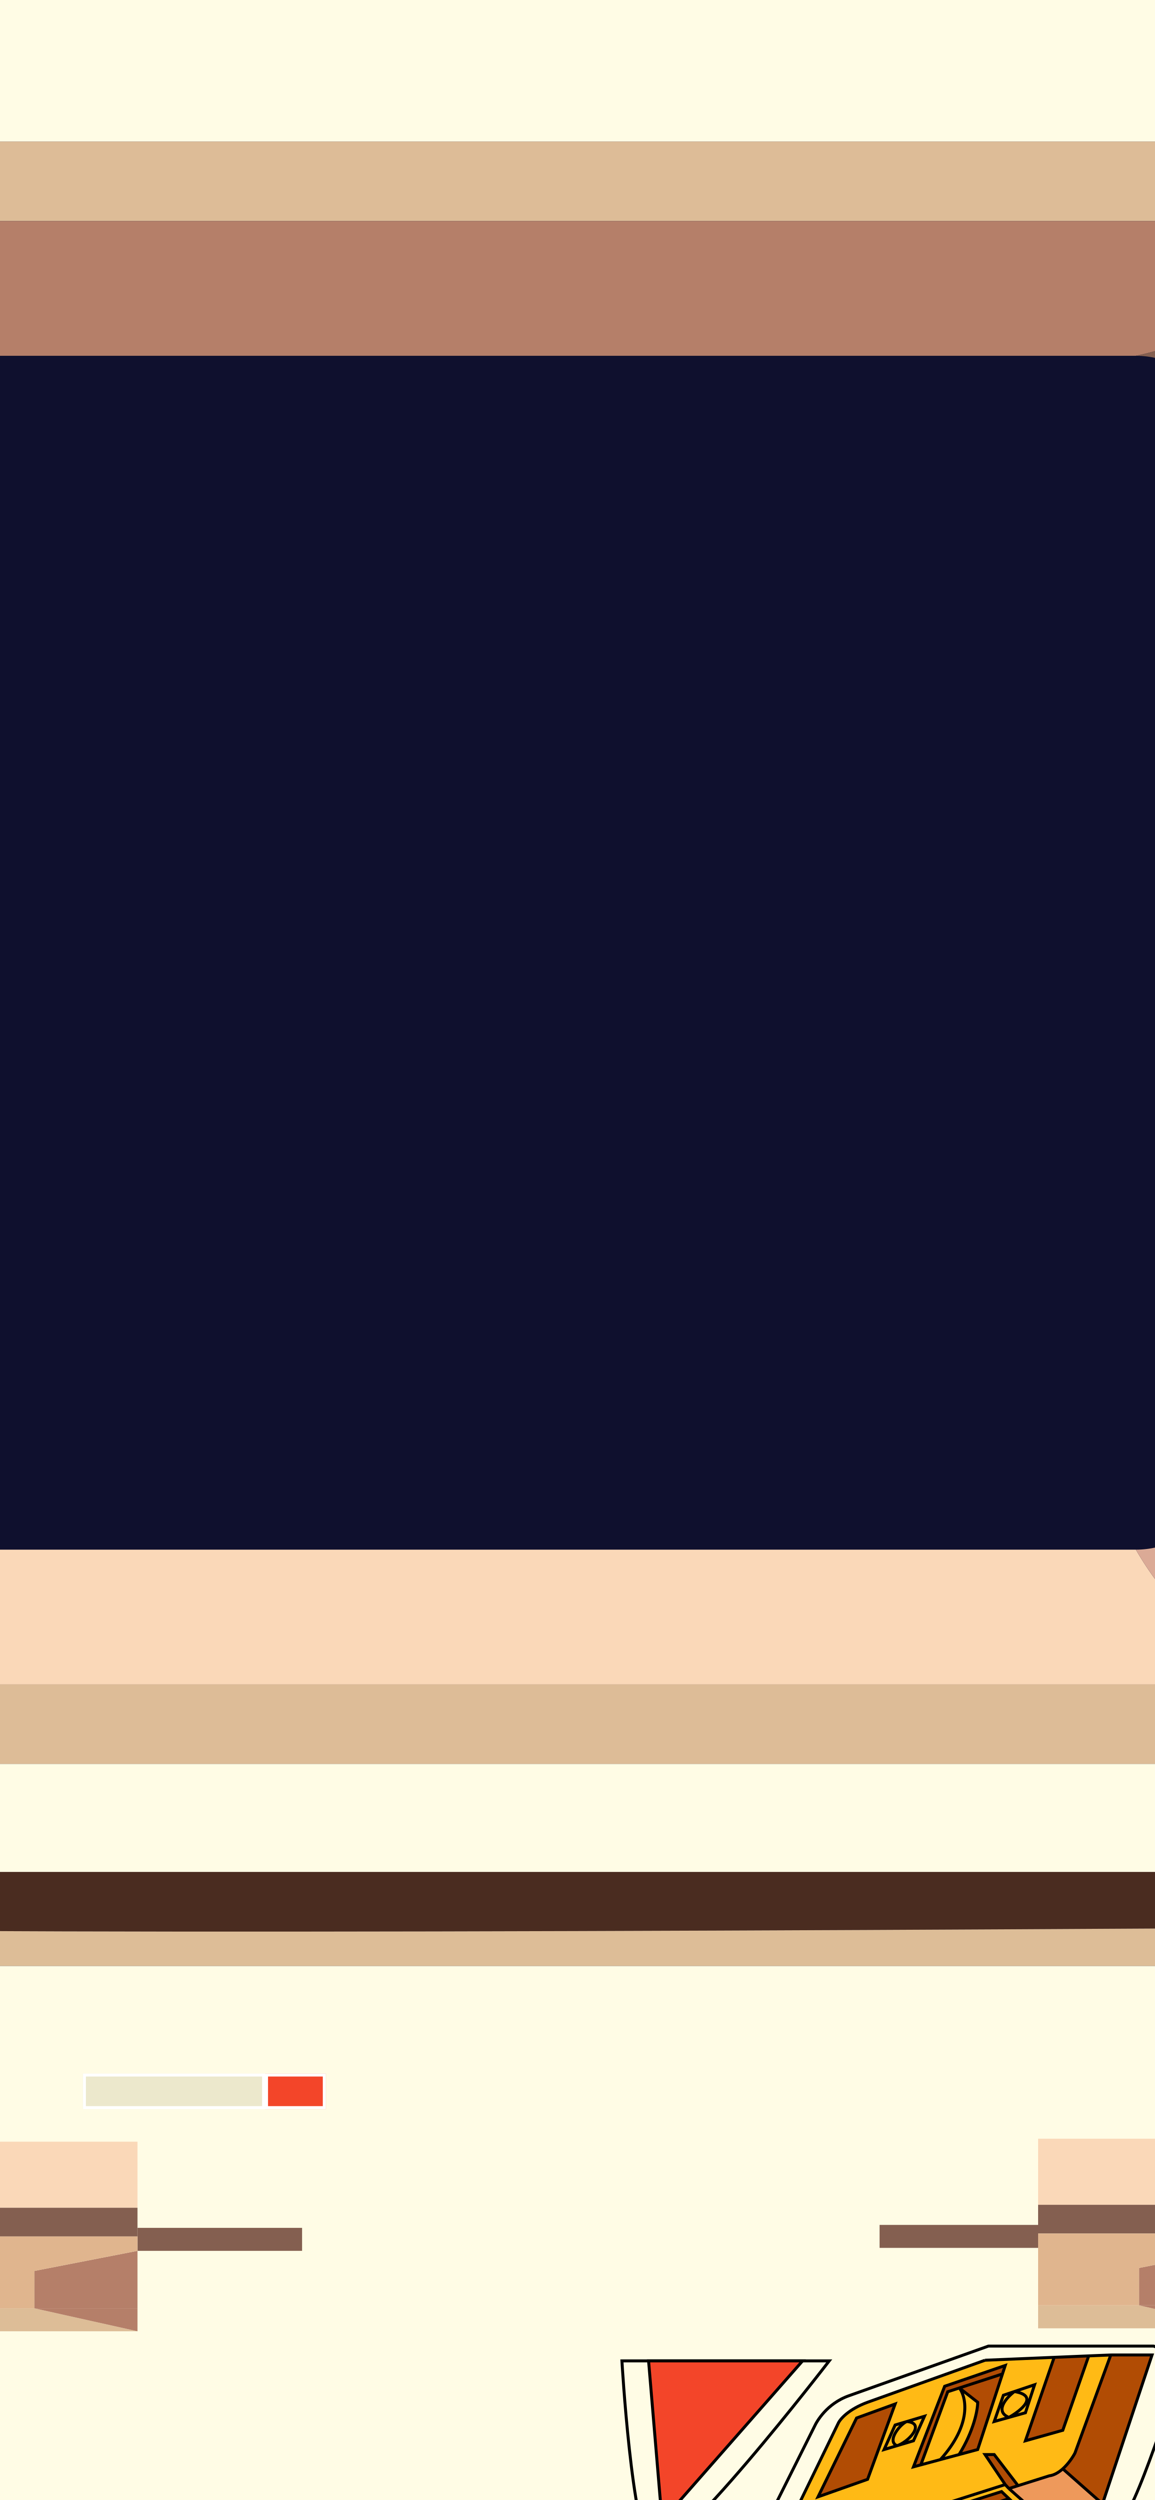 <svg width="390" height="844" viewBox="0 0 390 844" fill="none" xmlns="http://www.w3.org/2000/svg">
<rect x="0" y="0" width="390" height="844" fill="#808080" stroke="none"/>
<g clip-path="url(#clip0_2007_912)">
<rect width="390" height="844" fill="#0F102E"/>
<path fill-rule="evenodd" clip-rule="evenodd" d="M-96.943 47.768H466.627C477.601 47.768 486.497 57.947 486.497 70.503V572.745C486.497 585.301 477.601 595.48 466.627 595.48H-96.943C-107.917 595.48 -116.813 585.301 -116.813 572.745V70.503C-116.813 57.947 -107.917 47.768 -96.943 47.768ZM-69.848 74.637H441.339C444.434 74.637 447.27 75.909 449.467 78.022C452.228 80.676 453.983 84.656 453.983 89.105V554.144C453.983 557.218 453.145 560.067 451.717 562.411C449.432 566.159 445.636 568.611 441.339 568.611H-69.848C-74.145 568.611 -77.941 566.159 -80.226 562.411C-81.655 560.067 -82.493 557.218 -82.493 554.144V89.105C-82.493 84.656 -80.738 80.676 -77.977 78.022C-75.779 75.909 -72.944 74.637 -69.848 74.637Z" fill="#DDBC97"/>
<path d="M441.339 74.637H-69.848C-72.944 74.637 -75.779 75.909 -77.977 78.022C-67.139 92.05 -38.78 120.107 -12.046 120.107H383.537C416.051 113.493 441.038 89.295 449.467 78.022C447.27 75.909 444.434 74.637 441.339 74.637Z" fill="#B57F69"/>
<path d="M453.983 554.144V89.105C453.983 84.656 452.228 80.676 449.467 78.022L409.728 133.999C414.799 140.844 417.857 149.702 417.857 159.377V483.871C417.857 532.648 440.43 556.555 451.717 562.411C453.145 560.067 453.983 557.218 453.983 554.144Z" fill="#B57F69"/>
<path d="M-69.848 568.611H441.339C429.598 566.545 401.6 554.557 383.537 523.141H-12.046C-20.717 547.116 -54.194 563.444 -69.848 568.611Z" fill="#FAD8B8"/>
<path d="M-82.493 89.105V554.144C-82.493 557.218 -81.655 560.067 -80.226 562.411C-68.94 553.799 -46.366 526.035 -46.366 483.871V159.377C-46.366 149.702 -43.308 140.844 -38.238 133.999L-77.977 78.022C-80.738 80.676 -82.493 84.656 -82.493 89.105Z" fill="#FFFCE5"/>
<path d="M-38.238 133.999C-31.942 125.501 -22.545 120.107 -12.046 120.107C-38.78 120.107 -67.139 92.05 -77.977 78.022L-38.238 133.999Z" fill="#DCBBA3"/>
<path d="M383.537 120.107C394.035 120.107 403.433 125.501 409.728 133.999L449.467 78.022C441.038 89.295 416.051 113.493 383.537 120.107Z" fill="#845F50"/>
<path d="M417.857 483.871C417.857 505.559 402.491 523.141 383.537 523.141C401.6 554.557 429.598 566.545 441.339 568.611C445.636 568.611 449.432 566.159 451.717 562.411C440.43 556.555 417.857 532.648 417.857 483.871Z" fill="#DBAA96"/>
<path d="M-12.046 523.141C-31.001 523.141 -46.366 505.559 -46.366 483.871C-46.366 526.035 -68.94 553.799 -80.226 562.411C-77.941 566.159 -74.145 568.611 -69.848 568.611C-54.194 563.444 -20.717 547.116 -12.046 523.141Z" fill="#F6E3CD"/>
<path d="M579.158 623.468C591.639 613.942 588.759 22.229 579.158 14.819C569.557 7.409 525.394 1.13834e-05 525.394 1.13834e-05L529.372 631.936C529.372 631.936 566.677 632.995 579.158 623.468Z" fill="#FFFCE5"/>
<path d="M514.833 1.13834e-05L518.811 631.936H529.372L525.394 1.13834e-05H514.833Z" fill="#B57F69"/>
<path d="M518.811 631.936H-85.214C-88.522 636.664 -92.608 646.945 -82.493 650.252C-72.377 653.559 319.939 651.63 514.833 650.252C519.103 649.409 525.877 644.566 518.811 631.936Z" fill="#4A2C20"/>
<path d="M-85.214 631.936L-144.739 663.692H514.833H525.394H579.158L518.811 631.936C525.877 644.566 519.103 649.409 514.833 650.252C319.939 651.63 -72.377 653.559 -82.493 650.252C-92.608 646.945 -88.522 636.664 -85.214 631.936Z" fill="#DDBD97"/>
<path d="M-144.739 663.692V847.874H-115.936H-26.497H-17.465H514.833V663.692H-144.739Z" fill="#FFFCE5"/>
<path d="M579.158 847.874V663.692H525.394V847.874H552.276H579.158Z" fill="#FFFCE5"/>
<path d="M514.833 663.692V847.874H525.394V663.692H514.833Z" fill="#B57F69"/>
<path fill-rule="evenodd" clip-rule="evenodd" d="M-149.869 562.411C-156.669 411.949 -182.926 1.32807e-05 -149.869 0C-116.813 -1.32807e-05 514.833 1.13834e-05 514.833 1.13834e-05L518.811 631.936H-85.214C-85.214 631.936 -136.098 630.878 -144.739 623.468C-146.425 622.022 -148.221 598.891 -149.869 562.411ZM-116.813 70.503L-149.869 562.411L-116.813 572.745C-116.813 585.301 -107.917 595.48 -96.943 595.48H466.627C477.601 595.48 486.497 585.301 486.497 572.745V70.503C486.497 57.947 477.601 47.768 466.627 47.768H-96.943C-107.917 47.768 -116.813 57.947 -116.813 70.503Z" fill="#FFFCE5"/>
<path d="M-116.813 572.745V70.503L-149.869 562.411L-116.813 572.745Z" fill="#4A2C20"/>
<path d="M525.394 847.874H514.833H-17.465L-26.497 867.986H565.072H591.639L552.276 847.874H525.394Z" fill="#4A2C20"/>
<path d="M-115.936 847.874L-146.179 867.986H-128.554H-37.335L-26.497 847.874H-115.936Z" fill="#4A2C20"/>
<path d="M-128.554 867.986L-146.179 942.709C-143.655 946.929 -138.594 957.946 -128.554 962.344C-123.021 964.768 -104.644 962.344 -96.943 962.344H-56.301L-37.335 867.986H-128.554Z" fill="#DDBD97"/>
<path fill-rule="evenodd" clip-rule="evenodd" d="M565.072 867.986H-26.497L-45.463 962.344H389.216C464.933 954.825 538.002 896.306 565.072 867.986ZM-23.862 956.15L-20.324 932.761H90.243H94.666H157.468L157.468 956.15H92.897H88.474H-23.862Z" fill="#DDBD97"/>
<path d="M529.372 962.344C541.807 962 574.956 956.351 584.941 932.375C594.926 908.4 573.927 879.115 565.072 867.986C538.002 896.306 464.933 954.825 389.216 962.344H529.372Z" fill="#F6E3CD"/>
<path d="M-26.497 867.986H-37.335L-56.301 962.344H-45.463L-26.497 867.986Z" fill="#845F50"/>
<path d="M-26.497 847.874L-37.335 867.986H-26.497L-17.465 847.874H-26.497Z" fill="#311C13"/>
<path d="M-146.179 867.986L-159.261 953.044C-156.686 961.382 -152.687 976.83 -139.392 985.08L-128.554 962.344C-138.594 957.946 -143.655 946.929 -146.179 942.709L-128.554 867.986H-146.179Z" fill="#94754F"/>
<path d="M-96.943 962.344C-104.644 962.344 -123.021 964.768 -128.554 962.344L-139.392 985.08C-134.014 988.416 -124.093 989.77 -116.813 990.247C-110.648 990.65 -100.212 990.927 -56.301 991.061V962.344H-96.943Z" fill="#FFFCE5"/>
<path d="M-45.463 962.344V991.061C50.857 991.303 216.288 991.064 359.142 990.727L389.216 962.344H-45.463Z" fill="#FFFCE5"/>
<path d="M529.372 990.247C531.969 990.17 534.882 989.998 538.02 989.714L529.372 962.344H389.216L359.142 990.727C423.173 990.575 482.669 990.404 529.372 990.247Z" fill="#E6D0B7"/>
<path d="M610.23 953.044L591.639 867.986H565.072C573.927 879.115 594.926 908.4 584.941 932.375C574.956 956.351 541.807 962 529.372 962.344L538.02 989.714C563.085 987.443 602.524 978.025 610.23 953.044Z" fill="#FFFCE5"/>
<path fill-rule="evenodd" clip-rule="evenodd" d="M-159.261 953.044L-199 1230H659L610.23 953.044C602.524 978.025 563.085 987.443 538.02 989.714C534.882 989.998 531.969 990.17 529.372 990.247C482.669 990.404 423.173 990.575 359.142 990.727C216.288 991.064 50.857 991.303 -45.463 991.061C-49.166 991.052 -52.78 991.072 -56.301 991.061C-100.212 990.927 -110.648 990.65 -116.813 990.247C-124.093 989.77 -134.014 988.416 -139.392 985.08C-152.687 976.83 -156.686 961.382 -159.261 953.044ZM628.041 1185.17C630.533 1191.67 630.46 1204.66 610.23 1204.66H-56.301H-167.157C-172.464 1205.96 -181.486 1203.88 -175.118 1185.17L-174.933 1183.45L-167.157 1037.04C-167.157 1020.67 -155.632 1013.32 -149.869 1011.7H-85.214V1000.01L-45.463 1011.7H579.158C589.515 1013.97 610.23 1023.78 610.23 1044.83L628.041 1185.17Z" fill="#F6E3CD"/>
<path d="M-175.118 1185.17C-181.486 1203.88 -172.464 1205.96 -167.157 1204.66H-56.301L-139.392 1168.6L-128.554 1153.01H-85.214L-144.739 1141.32L-123.814 1119.88L-80.226 1113.05L-128.554 1099.41L-108.777 1082.84H-80.226V1069.2L-108.777 1059.45L-96.943 1037.04H-69.848L-93.602 1020.47H-149.869C-158.251 1020.47 -159.623 1031.52 -159.261 1037.04L-174.933 1183.45L-175.118 1185.17Z" fill="#F6E3CD"/>
<path d="M-56.301 1204.66L-37.335 1020.47H-93.602L-69.848 1037.04H-96.943L-108.777 1059.45L-80.226 1069.2V1082.84H-108.777L-128.554 1099.41L-80.226 1113.05L-123.814 1119.88L-144.739 1141.32L-85.214 1153.01H-128.554L-139.392 1168.6L-56.301 1204.66Z" fill="#DDBD97"/>
<path d="M-45.463 1011.7L-85.214 1000.01V1011.7H-45.463Z" fill="#DDBD97"/>
<path d="M-159.261 1037.04C-159.623 1031.52 -158.251 1020.47 -149.869 1020.47H-93.602L-85.214 1011.7H-149.869C-155.632 1013.32 -167.157 1020.67 -167.157 1037.04L-174.933 1183.45L-159.261 1037.04Z" fill="#FFFCE5"/>
<path d="M601.505 1044.83C603.628 1026.12 587.492 1020.8 579.158 1020.47H-37.335L-56.301 1204.66H610.23C630.46 1204.66 630.533 1191.67 628.041 1185.17L601.505 1044.83Z" fill="#4A2C20"/>
<path d="M579.158 1020.47C587.492 1020.8 603.628 1026.12 601.505 1044.83L628.041 1185.17L610.23 1044.83C610.23 1023.78 589.515 1013.97 579.158 1011.7H-45.463L-37.335 1020.47H579.158Z" fill="#4A2C20"/>
<path d="M-45.463 1011.7H-85.214L-93.602 1020.47H-37.335L-45.463 1011.7Z" fill="#864C35"/>
<path d="M-20.324 932.761L-23.862 956.15H88.474L90.243 932.761H-20.324Z" fill="#FCF8D8"/>
<path d="M157.468 956.15L157.468 932.761H94.666L92.897 956.15H157.468Z" fill="#FFFCE5"/>
<path d="M90.243 932.761L88.474 956.15H92.897L94.666 932.761H90.243Z" fill="#DDBD97"/>
<path d="M418.659 722H350.53V744.303H418.659V722Z" fill="#FAD8B8"/>
<path d="M350.53 786H418.659L384.594 778.242H350.53V786Z" fill="#DDBD97"/>
<path d="M350.53 751.091V754H418.659V751.091V744.303H350.53V751.091Z" fill="#845F50"/>
<path d="M297 751.091V758.848H350.53V754V751.091H297Z" fill="#845F50"/>
<path d="M418.659 758.848H473V751.091H418.659V754V758.848Z" fill="#845F50"/>
<path d="M418.659 778.242V758.848L384.594 765.636V778.242H418.659Z" fill="#B57F69"/>
<path d="M418.659 786V778.242H384.594L418.659 786Z" fill="#B57F69"/>
<path d="M418.659 754H350.53V758.848V778.242H384.594V765.636L418.659 758.848V754Z" fill="#E0B58E"/>
<path d="M46.424 723H-23.253V745.303H46.424V723Z" fill="#FAD8B8"/>
<path d="M-23.253 787H46.424L11.585 779.242H-23.253V787Z" fill="#DDBD97"/>
<path d="M-23.253 752.091V755H46.424V752.091V745.303H-23.253V752.091Z" fill="#845F50"/>
<path d="M-78 752.091V759.848H-23.253V755V752.091H-78Z" fill="#845F50"/>
<path d="M46.424 759.848H102V752.091H46.424V755V759.848Z" fill="#845F50"/>
<path d="M46.424 779.242V759.848L11.585 766.636V779.242H46.424Z" fill="#B57F69"/>
<path d="M46.424 787V779.242H11.585L46.424 787Z" fill="#B57F69"/>
<path d="M46.424 755H-23.253V759.848V779.242H11.585V766.636L46.424 759.848V755Z" fill="#E0B58E"/>
<path d="M28 700V712H89.5V700H28Z" fill="#ECE8CC"/>
<path d="M110 712V700H89.5V712H110Z" fill="#F34529"/>
<path d="M89 700.5V711.5H28.5V700.5H89ZM90 711.5V700.5H109.5V711.5H90Z" stroke="white"/>
<path d="M254.415 860.337L275.035 819.091C275.758 817.514 279.085 811.48 286.605 808.777L333.765 792H389.507L400 795.674C400 795.674 384.56 845.163 379.164 850.178C373.768 855.193 359.341 858.867 359.341 858.867L280.097 879.534C280.097 879.534 268.187 883.116 264.908 881.646C261.629 880.176 253.477 866.163 253.477 866.163C253.36 866.048 253.261 865.909 253.184 865.743C252.771 864.851 253 863.189 254.415 860.337Z" fill="#FFFCE5"/>
<path d="M253.184 865.743C252.771 864.851 253 863.189 254.415 860.337L275.035 819.091C275.758 817.514 279.085 811.48 286.605 808.777L333.765 792H389.507L400 795.674C400 795.674 384.56 845.163 379.164 850.178C373.768 855.193 359.341 858.867 359.341 858.867L280.097 879.534C280.097 879.534 268.187 883.116 264.908 881.646C261.629 880.176 253.477 866.163 253.477 866.163M253.184 865.743L253.477 866.163M253.184 865.743C253.261 865.909 253.36 866.048 253.477 866.163" stroke="black"/>
<path d="M300.391 863.584L304.109 862.401L303.142 861.018L301.011 861.81L299.152 858.854L301.217 858.263L300.391 857.08L296.673 858.263L300.391 863.584Z" fill="#55126D"/>
<path d="M319.6 849.985L323.938 856.489L329.514 854.715L328.563 853.467L325.177 854.715L322.698 851.168L325.909 849.985L324.557 848.212L319.6 849.985Z" fill="#55126D"/>
<path d="M340.668 843.482L330.134 847.029L331.993 849.985L343.766 846.438L340.668 843.482Z" fill="#FFFCE5"/>
<path d="M317.535 851.168L305.348 855.307L307.827 858.854L320.013 854.715L317.535 851.168Z" fill="#FFFCE5"/>
<path d="M325.909 849.985L322.698 851.168L325.177 854.715L328.563 853.467L325.909 849.985Z" fill="#FFFCE5"/>
<path d="M294.401 859.445L286.759 861.81L288.618 864.766L296.467 862.401L294.401 859.445Z" fill="#FFFCE5"/>
<path d="M301.217 858.263L299.152 858.854L301.011 861.81L303.142 861.018L301.217 858.263Z" fill="#FFFCE5"/>
<path d="M306.216 817.467C304.318 818.033 299.152 823.971 302.87 825.634C306.588 824.525 312.784 818.058 306.216 817.467Z" fill="#FFFCE5"/>
<path d="M342.527 807.347C339.842 809.398 335.711 814.017 340.668 816.076C344.799 813.759 350.954 808.77 342.527 807.347Z" fill="#FFFCE5"/>
<path d="M323.938 806.14C326.278 809.22 328.275 818.368 317.535 830.318L323.834 828.622C328.874 820.519 330.134 813.473 330.134 810.964L323.938 806.14Z" fill="#F8D4B3"/>
<path d="M320.013 807.416L310.925 832.097L317.535 830.318C328.275 818.368 326.278 809.22 323.938 806.14L320.013 807.416Z" fill="#95683F"/>
<path fill-rule="evenodd" clip-rule="evenodd" d="M276.225 842.891L289.238 816.285L302.25 811.555L292.955 836.978L276.225 842.891ZM346.245 823.971L355.954 795.799L367.617 795.311L358.864 820.423L346.245 823.971ZM308.447 832.764L318.98 805.567L339.429 798.547L330.134 826.927L323.834 828.622L317.535 830.318L310.925 832.097L308.447 832.764ZM298.532 826.927L302.25 818.65L306.216 817.467L312.164 815.693L308.447 823.971L302.87 825.634L298.532 826.927ZM335.711 817.467L338.809 808.599L342.527 807.347L349.343 805.051L346.245 814.511L340.668 816.076L335.711 817.467Z" fill="#FFBA15"/>
<path d="M358.864 833.431C357.511 834.647 355.948 835.599 354.3 835.796L343.766 839.122L340.668 840.101L353.061 851.067L372.27 845.255L358.864 833.431Z" fill="#EE995B"/>
<path d="M339.429 838.752L340.668 840.101L343.766 839.122L335.711 828.622H332.613L339.429 838.752Z" fill="#B14C04"/>
<path d="M355.954 795.799L346.245 823.971L358.864 820.423L367.617 795.311L355.954 795.799Z" fill="#B14C04"/>
<path d="M289.238 816.285L276.225 842.891L292.955 836.978L302.25 811.555L289.238 816.285Z" fill="#B14C04"/>
<path d="M318.98 805.567L308.447 832.764L310.925 832.097L320.013 807.416L323.938 806.14L330.134 810.964C330.134 813.473 328.874 820.519 323.834 828.622L330.134 826.927L339.429 798.547L318.98 805.567Z" fill="#B14C04"/>
<path d="M278.084 859.866L266.311 863.584C264.998 864.238 263.205 864.747 262.409 863.951L270.648 876L287.379 870.938L278.084 859.866Z" fill="#EE995B"/>
<path fill-rule="evenodd" clip-rule="evenodd" d="M276.225 858.854L278.084 859.866L287.379 870.938L353.061 851.067L340.668 840.101L339.429 838.752L276.225 858.854ZM288.618 868.314L281.802 859.866L292.336 856.489L294.401 859.445L296.467 862.401L298.532 865.358L288.618 868.314ZM307.207 862.401L301.011 853.533L315.882 848.803L317.535 851.168L320.013 854.715L322.079 857.672L307.207 862.401ZM332.613 854.715L325.177 845.255L338.189 841.117L340.668 843.482L343.766 846.438L347.484 849.985L332.613 854.715ZM323.938 856.489L319.6 849.985L324.557 848.212L325.909 849.985L328.563 853.467L329.514 854.715L323.938 856.489ZM304.109 862.401L300.391 863.584L296.673 858.263L300.391 857.08L301.217 858.263L303.142 861.018L304.109 862.401Z" fill="#FFBA15"/>
<path d="M281.802 859.866L288.618 868.314L298.532 865.358L296.467 862.401L288.618 864.766L286.759 861.81L294.401 859.445L292.336 856.489L281.802 859.866Z" fill="#B14C04"/>
<path d="M325.177 845.255L332.613 854.715L347.484 849.985L343.766 846.438L331.993 849.985L330.134 847.029L340.668 843.482L338.189 841.117L325.177 845.255Z" fill="#B14C04"/>
<path d="M301.011 853.533L307.207 862.401L322.079 857.672L320.013 854.715L307.827 858.854L305.348 855.307L317.535 851.168L315.882 848.803L301.011 853.533Z" fill="#B14C04"/>
<path fill-rule="evenodd" clip-rule="evenodd" d="M283.041 818.058L263.213 858.854C262 861.349 261.804 862.804 262.158 863.584L262.409 863.951C263.205 864.747 264.998 864.238 266.311 863.584L278.084 859.866L276.225 858.854L339.429 838.752L332.613 828.622H335.711L343.766 839.122L354.3 835.796C355.948 835.599 357.511 834.647 358.864 833.431C360.765 831.721 362.251 829.491 362.975 828.109L375.067 795L367.617 795.311L358.864 820.423L346.245 823.971L355.954 795.799L332.613 796.774L292.955 810.964C286.511 813.328 283.661 816.679 283.041 818.058ZM276.225 842.891L289.238 816.285L302.25 811.555L292.955 836.978L276.225 842.891ZM308.447 832.764L318.98 805.567L339.429 798.547L330.134 826.927L323.834 828.622L317.535 830.318L310.925 832.097L308.447 832.764ZM298.532 826.927L302.25 818.65L306.216 817.467L312.164 815.693L308.447 823.971L302.87 825.634L298.532 826.927ZM335.711 817.467L338.809 808.599L342.527 807.347L349.343 805.051L346.245 814.511L340.668 816.076L335.711 817.467Z" fill="#FFBA15"/>
<path d="M372.27 845.255L389 795H375.067L362.975 828.109C362.251 829.491 360.765 831.721 358.864 833.431L372.27 845.255Z" fill="#B14C04"/>
<path d="M372.27 845.255L389 795H375.067M372.27 845.255L358.864 833.431M372.27 845.255L353.061 851.067M358.864 833.431C360.765 831.721 362.251 829.491 362.975 828.109L375.067 795M358.864 833.431C357.511 834.647 355.948 835.599 354.3 835.796L343.766 839.122M262.158 863.584C261.804 862.804 262 861.349 263.213 858.854L283.041 818.058C283.661 816.679 286.511 813.328 292.955 810.964L332.613 796.774M262.158 863.584L262.409 863.951M262.158 863.584C262.224 863.729 262.308 863.851 262.409 863.951M278.084 859.866L266.311 863.584C264.998 864.238 263.205 864.747 262.409 863.951M278.084 859.866L276.225 858.854L339.429 838.752M278.084 859.866L287.379 870.938M339.429 838.752L340.668 840.101M339.429 838.752L332.613 828.622H335.711L343.766 839.122M340.668 840.101L353.061 851.067M340.668 840.101L343.766 839.122M353.061 851.067L287.379 870.938M287.379 870.938L270.648 876L262.409 863.951M355.954 795.799L346.245 823.971L358.864 820.423L367.617 795.311M355.954 795.799L367.617 795.311M355.954 795.799L332.613 796.774M367.617 795.311L375.067 795M292.336 856.489L281.802 859.866L288.618 868.314L298.532 865.358L296.467 862.401M292.336 856.489L296.467 862.401M292.336 856.489L294.401 859.445M325.909 849.985L324.557 848.212L319.6 849.985L323.938 856.489L329.514 854.715L328.563 853.467M325.909 849.985L322.698 851.168L325.177 854.715L328.563 853.467M325.909 849.985L328.563 853.467M301.217 858.263L300.391 857.08L296.673 858.263L300.391 863.584L304.109 862.401L303.142 861.018M301.217 858.263L299.152 858.854L301.011 861.81L303.142 861.018M301.217 858.263L303.142 861.018M294.401 859.445L286.759 861.81L288.618 864.766L296.467 862.401M294.401 859.445L296.467 862.401M317.535 851.168L315.882 848.803L301.011 853.533L307.207 862.401L322.079 857.672L320.013 854.715M317.535 851.168L305.348 855.307L307.827 858.854L320.013 854.715M317.535 851.168L320.013 854.715M340.668 843.482L338.189 841.117L325.177 845.255L332.613 854.715L347.484 849.985L343.766 846.438M340.668 843.482L330.134 847.029L331.993 849.985L343.766 846.438M340.668 843.482L343.766 846.438M310.925 832.097L308.447 832.764L318.98 805.567L339.429 798.547L330.134 826.927L323.834 828.622M310.925 832.097L320.013 807.416L323.938 806.14M310.925 832.097L317.535 830.318M338.189 801.504L323.938 806.14M323.938 806.14C326.278 809.22 328.275 818.368 317.535 830.318M323.938 806.14L330.134 810.964C330.134 813.473 328.874 820.519 323.834 828.622M317.535 830.318L323.834 828.622M306.216 817.467L312.164 815.693L308.447 823.971L302.87 825.634M306.216 817.467L302.25 818.65L298.532 826.927L302.87 825.634M306.216 817.467C304.318 818.033 299.152 823.971 302.87 825.634M306.216 817.467C312.784 818.058 306.588 824.525 302.87 825.634M342.527 807.347L349.343 805.051L346.245 814.511L340.668 816.076M342.527 807.347L338.809 808.599L335.711 817.467L340.668 816.076M342.527 807.347C339.842 809.398 335.711 814.017 340.668 816.076M342.527 807.347C350.954 808.77 344.799 813.759 340.668 816.076M332.613 796.774L375.067 795M289.238 816.285L276.225 842.891L292.955 836.978L302.25 811.555L289.238 816.285Z" stroke="black"/>
<path d="M219.906 860.642C213.335 854.722 210 797 210 797H280C280 797 226.476 866.563 219.906 860.642Z" fill="#FFFCE5" stroke="black"/>
<path d="M223.55 851L219 797H271L223.55 851Z" fill="#F34529" stroke="black"/>
</g>
<defs>
<clipPath id="clip0_2007_912">
<rect width="390" height="844" fill="white"/>
</clipPath>
</defs>
</svg>
